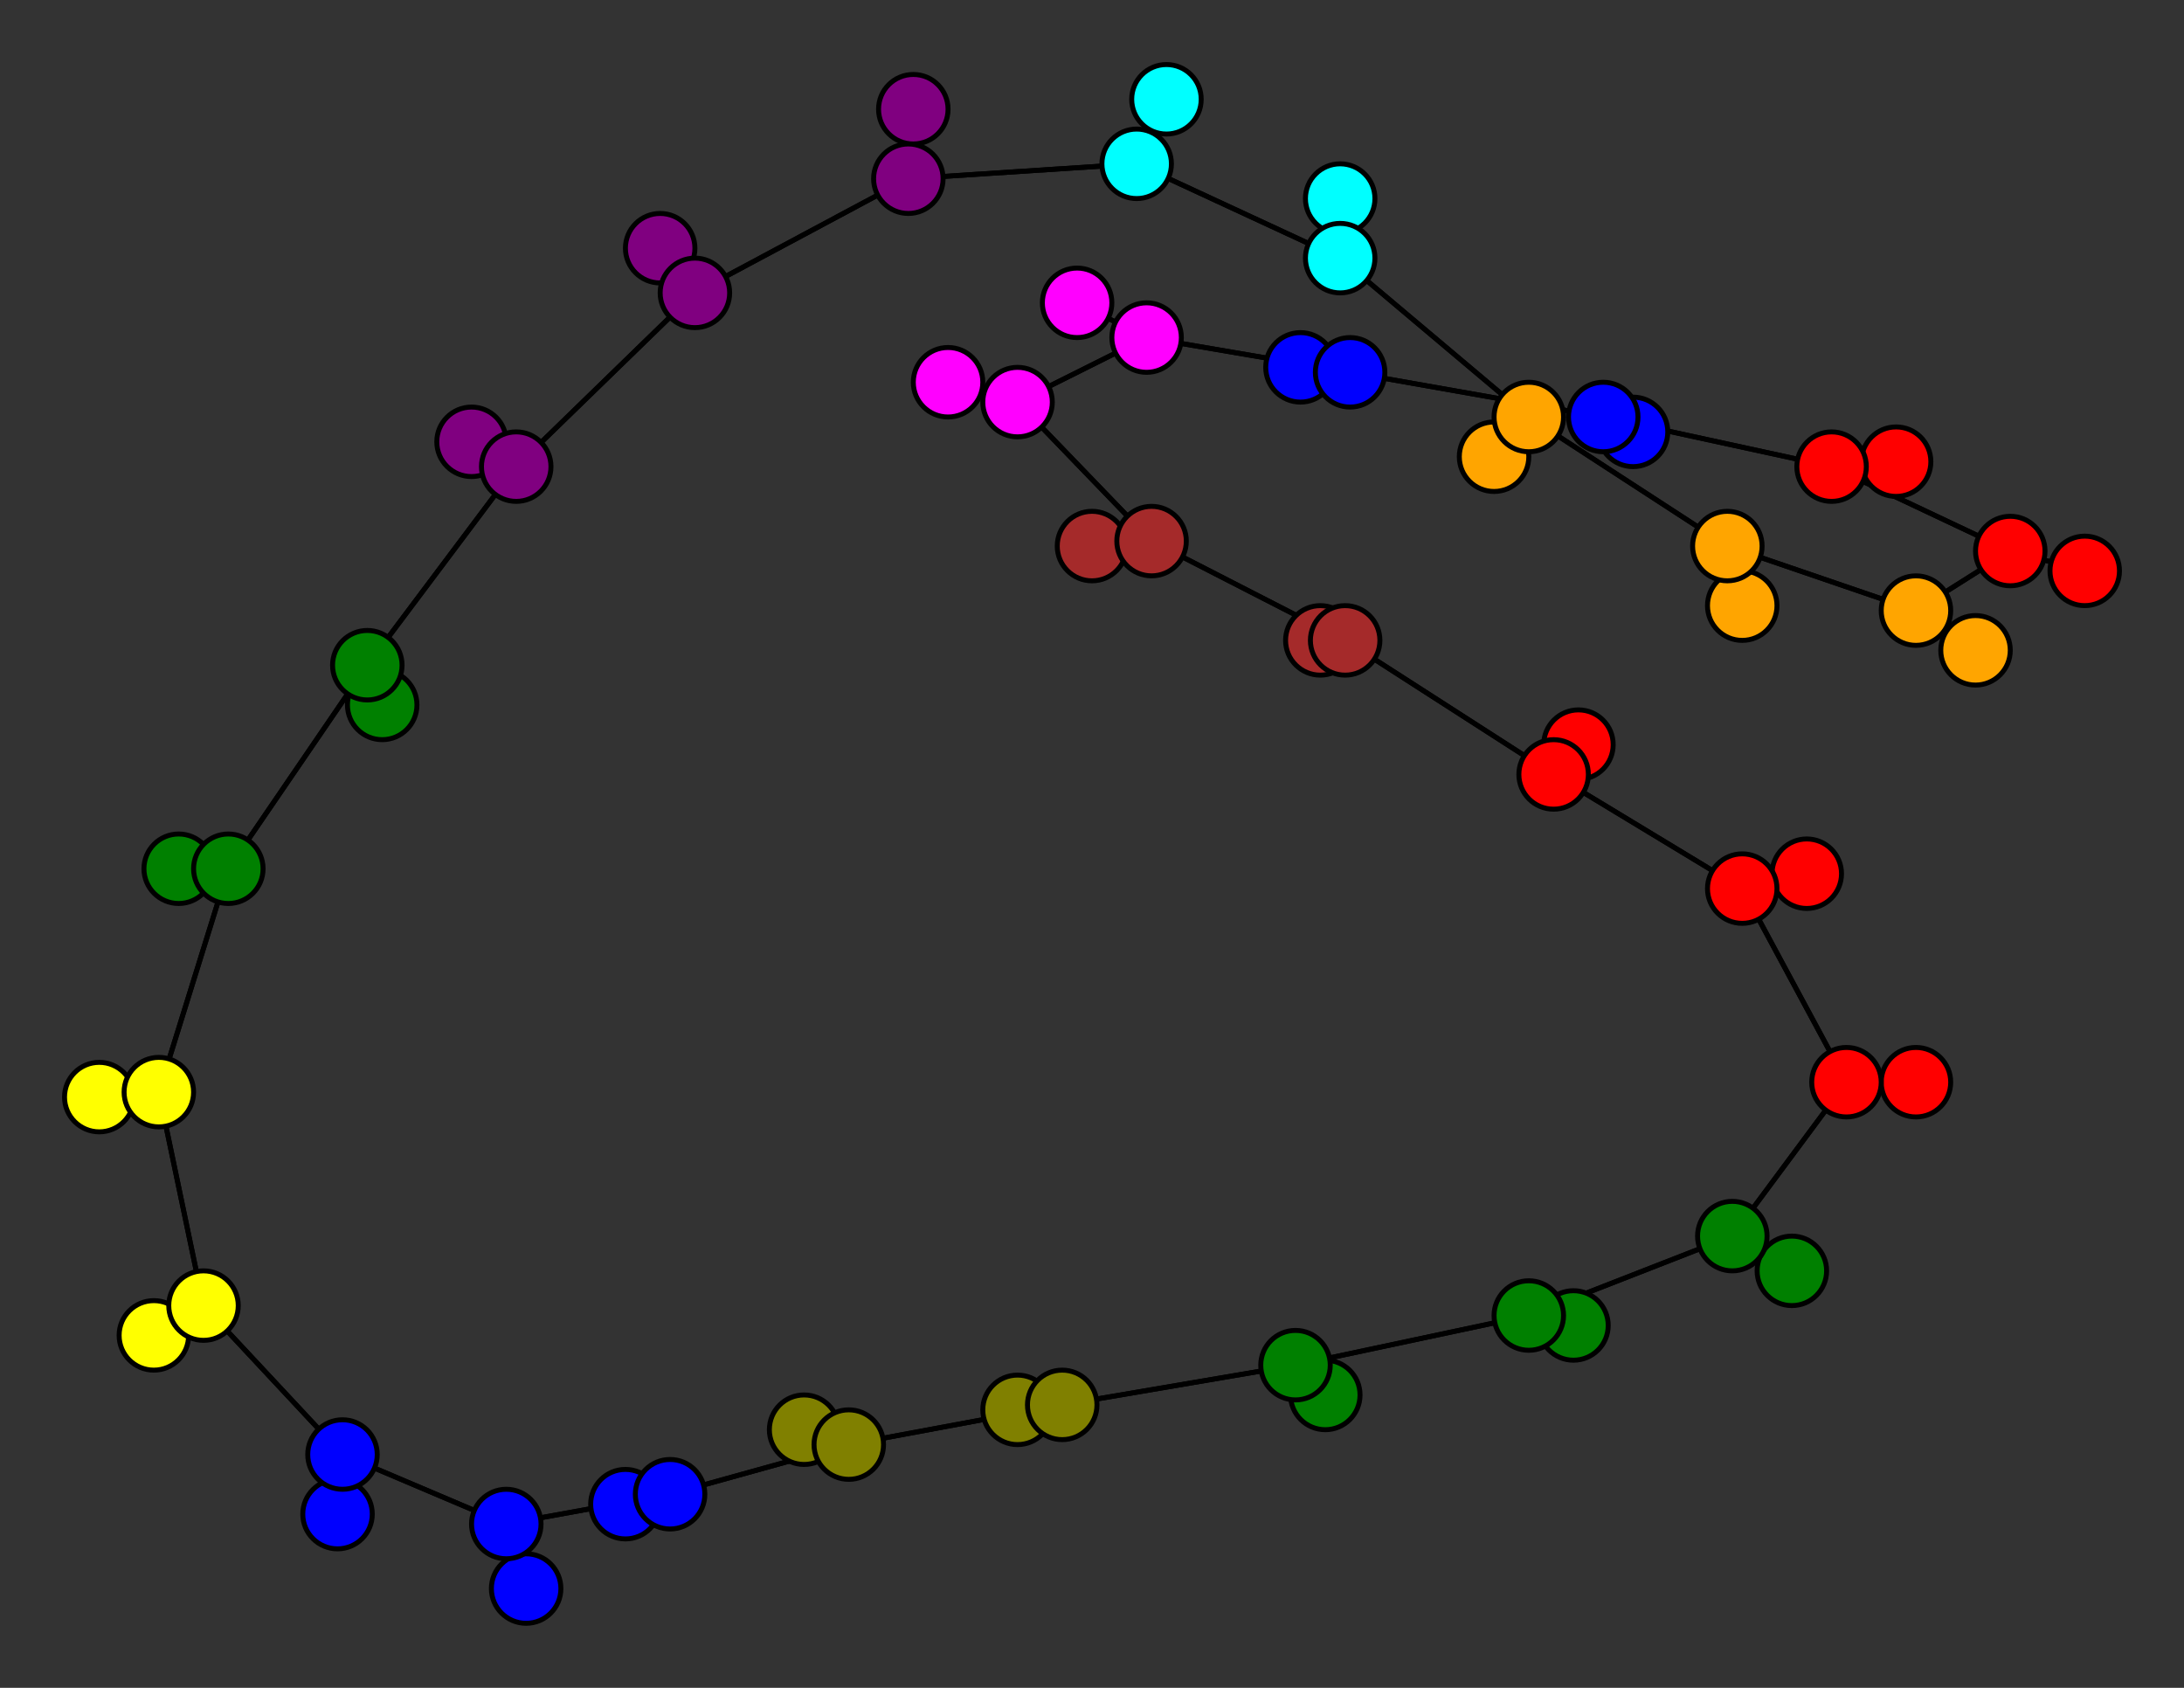 <svg width="440" height="340" xmlns="http://www.w3.org/2000/svg">
<rect width="100%" height="100%" fill="#333333" stroke="none"/>
<path stroke-width="1" stroke="black" d="M 20 221 32 220"/>
<path stroke-width="1" stroke="black" d="M 135 301 171 291"/>
<path stroke-width="1" stroke="black" d="M 135 301 102 307"/>
<path stroke-width="1" stroke="black" d="M 126 303 135 301"/>
<path stroke-width="1" stroke="black" d="M 261 275 267 281"/>
<path stroke-width="1" stroke="black" d="M 261 275 214 283"/>
<path stroke-width="1" stroke="black" d="M 261 275 308 265"/>
<path stroke-width="1" stroke="black" d="M 267 281 261 275"/>
<path stroke-width="1" stroke="black" d="M 323 84 369 94"/>
<path stroke-width="1" stroke="black" d="M 323 84 329 87"/>
<path stroke-width="1" stroke="black" d="M 323 84 272 75"/>
<path stroke-width="1" stroke="black" d="M 329 87 323 84"/>
<path stroke-width="1" stroke="black" d="M 272 75 323 84"/>
<path stroke-width="1" stroke="black" d="M 272 75 262 74"/>
<path stroke-width="1" stroke="black" d="M 272 75 231 68"/>
<path stroke-width="1" stroke="black" d="M 262 74 272 75"/>
<path stroke-width="1" stroke="black" d="M 271 129 266 129"/>
<path stroke-width="1" stroke="black" d="M 271 129 313 156"/>
<path stroke-width="1" stroke="black" d="M 271 129 232 109"/>
<path stroke-width="1" stroke="black" d="M 266 129 271 129"/>
<path stroke-width="1" stroke="black" d="M 270 52 308 84"/>
<path stroke-width="1" stroke="black" d="M 270 52 270 40"/>
<path stroke-width="1" stroke="black" d="M 270 52 229 33"/>
<path stroke-width="1" stroke="black" d="M 270 40 270 52"/>
<path stroke-width="1" stroke="black" d="M 229 33 183 36"/>
<path stroke-width="1" stroke="black" d="M 229 33 270 52"/>
<path stroke-width="1" stroke="black" d="M 229 33 235 20"/>
<path stroke-width="1" stroke="black" d="M 235 20 229 33"/>
<path stroke-width="1" stroke="black" d="M 135 301 126 303"/>
<path stroke-width="1" stroke="black" d="M 171 291 135 301"/>
<path stroke-width="1" stroke="black" d="M 420 115 405 111"/>
<path stroke-width="1" stroke="black" d="M 405 111 420 115"/>
<path stroke-width="1" stroke="black" d="M 104 94 140 59"/>
<path stroke-width="1" stroke="black" d="M 95 89 104 94"/>
<path stroke-width="1" stroke="black" d="M 74 134 104 94"/>
<path stroke-width="1" stroke="black" d="M 74 134 77 142"/>
<path stroke-width="1" stroke="black" d="M 74 134 46 175"/>
<path stroke-width="1" stroke="black" d="M 77 142 74 134"/>
<path stroke-width="1" stroke="black" d="M 308 84 301 92"/>
<path stroke-width="1" stroke="black" d="M 308 84 270 52"/>
<path stroke-width="1" stroke="black" d="M 308 84 348 110"/>
<path stroke-width="1" stroke="black" d="M 301 92 308 84"/>
<path stroke-width="1" stroke="black" d="M 46 175 74 134"/>
<path stroke-width="1" stroke="black" d="M 46 175 36 175"/>
<path stroke-width="1" stroke="black" d="M 46 175 32 220"/>
<path stroke-width="1" stroke="black" d="M 36 175 46 175"/>
<path stroke-width="1" stroke="black" d="M 369 94 382 93"/>
<path stroke-width="1" stroke="black" d="M 369 94 405 111"/>
<path stroke-width="1" stroke="black" d="M 369 94 323 84"/>
<path stroke-width="1" stroke="black" d="M 382 93 369 94"/>
<path stroke-width="1" stroke="black" d="M 183 36 184 22"/>
<path stroke-width="1" stroke="black" d="M 183 36 140 59"/>
<path stroke-width="1" stroke="black" d="M 183 36 229 33"/>
<path stroke-width="1" stroke="black" d="M 184 22 183 36"/>
<path stroke-width="1" stroke="black" d="M 140 59 104 94"/>
<path stroke-width="1" stroke="black" d="M 140 59 183 36"/>
<path stroke-width="1" stroke="black" d="M 140 59 133 50"/>
<path stroke-width="1" stroke="black" d="M 133 50 140 59"/>
<path stroke-width="1" stroke="black" d="M 405 111 369 94"/>
<path stroke-width="1" stroke="black" d="M 405 111 386 123"/>
<path stroke-width="1" stroke="black" d="M 171 291 162 288"/>
<path stroke-width="1" stroke="black" d="M 171 291 214 283"/>
<path stroke-width="1" stroke="black" d="M 162 288 171 291"/>
<path stroke-width="1" stroke="black" d="M 232 109 271 129"/>
<path stroke-width="1" stroke="black" d="M 232 109 220 110"/>
<path stroke-width="1" stroke="black" d="M 232 109 205 81"/>
<path stroke-width="1" stroke="black" d="M 220 110 232 109"/>
<path stroke-width="1" stroke="black" d="M 102 307 135 301"/>
<path stroke-width="1" stroke="black" d="M 102 307 106 320"/>
<path stroke-width="1" stroke="black" d="M 102 307 69 293"/>
<path stroke-width="1" stroke="black" d="M 106 320 102 307"/>
<path stroke-width="1" stroke="black" d="M 69 293 102 307"/>
<path stroke-width="1" stroke="black" d="M 69 293 68 305"/>
<path stroke-width="1" stroke="black" d="M 69 293 41 263"/>
<path stroke-width="1" stroke="black" d="M 68 305 69 293"/>
<path stroke-width="1" stroke="black" d="M 205 81 232 109"/>
<path stroke-width="1" stroke="black" d="M 205 81 191 77"/>
<path stroke-width="1" stroke="black" d="M 205 81 231 68"/>
<path stroke-width="1" stroke="black" d="M 191 77 205 81"/>
<path stroke-width="1" stroke="black" d="M 231 68 272 75"/>
<path stroke-width="1" stroke="black" d="M 231 68 205 81"/>
<path stroke-width="1" stroke="black" d="M 231 68 217 61"/>
<path stroke-width="1" stroke="black" d="M 217 61 231 68"/>
<path stroke-width="1" stroke="black" d="M 41 263 69 293"/>
<path stroke-width="1" stroke="black" d="M 41 263 31 269"/>
<path stroke-width="1" stroke="black" d="M 41 263 32 220"/>
<path stroke-width="1" stroke="black" d="M 31 269 41 263"/>
<path stroke-width="1" stroke="black" d="M 32 220 46 175"/>
<path stroke-width="1" stroke="black" d="M 32 220 41 263"/>
<path stroke-width="1" stroke="black" d="M 32 220 20 221"/>
<path stroke-width="1" stroke="black" d="M 386 218 372 218"/>
<path stroke-width="1" stroke="black" d="M 372 218 386 218"/>
<path stroke-width="1" stroke="black" d="M 372 218 351 179"/>
<path stroke-width="1" stroke="black" d="M 372 218 349 249"/>
<path stroke-width="1" stroke="black" d="M 214 283 261 275"/>
<path stroke-width="1" stroke="black" d="M 214 283 171 291"/>
<path stroke-width="1" stroke="black" d="M 214 283 205 284"/>
<path stroke-width="1" stroke="black" d="M 205 284 214 283"/>
<path stroke-width="1" stroke="black" d="M 386 123 405 111"/>
<path stroke-width="1" stroke="black" d="M 386 123 398 131"/>
<path stroke-width="1" stroke="black" d="M 386 123 348 110"/>
<path stroke-width="1" stroke="black" d="M 398 131 386 123"/>
<path stroke-width="1" stroke="black" d="M 348 110 308 84"/>
<path stroke-width="1" stroke="black" d="M 348 110 386 123"/>
<path stroke-width="1" stroke="black" d="M 348 110 351 122"/>
<path stroke-width="1" stroke="black" d="M 351 122 348 110"/>
<path stroke-width="1" stroke="black" d="M 308 265 261 275"/>
<path stroke-width="1" stroke="black" d="M 104 94 74 134"/>
<path stroke-width="1" stroke="black" d="M 308 265 317 267"/>
<path stroke-width="1" stroke="black" d="M 317 267 308 265"/>
<path stroke-width="1" stroke="black" d="M 349 249 308 265"/>
<path stroke-width="1" stroke="black" d="M 349 249 361 256"/>
<path stroke-width="1" stroke="black" d="M 349 249 372 218"/>
<path stroke-width="1" stroke="black" d="M 361 256 349 249"/>
<path stroke-width="1" stroke="black" d="M 313 156 271 129"/>
<path stroke-width="1" stroke="black" d="M 313 156 318 150"/>
<path stroke-width="1" stroke="black" d="M 313 156 351 179"/>
<path stroke-width="1" stroke="black" d="M 318 150 313 156"/>
<path stroke-width="1" stroke="black" d="M 351 179 313 156"/>
<path stroke-width="1" stroke="black" d="M 351 179 364 176"/>
<path stroke-width="1" stroke="black" d="M 351 179 372 218"/>
<path stroke-width="1" stroke="black" d="M 364 176 351 179"/>
<path stroke-width="1" stroke="black" d="M 308 265 349 249"/>
<path stroke-width="1" stroke="black" d="M 104 94 95 89"/>
<circle cx="20" cy="221" r="7.0" style="fill:yellow;stroke:black;stroke-width:1.0"/>
<circle cx="32" cy="220" r="7.0" style="fill:yellow;stroke:black;stroke-width:1.0"/>
<circle cx="31" cy="269" r="7.0" style="fill:yellow;stroke:black;stroke-width:1.0"/>
<circle cx="41" cy="263" r="7.0" style="fill:yellow;stroke:black;stroke-width:1.0"/>
<circle cx="217" cy="61" r="7.0" style="fill:fuchsia;stroke:black;stroke-width:1.0"/>
<circle cx="231" cy="68" r="7.0" style="fill:fuchsia;stroke:black;stroke-width:1.0"/>
<circle cx="191" cy="77" r="7.0" style="fill:fuchsia;stroke:black;stroke-width:1.0"/>
<circle cx="205" cy="81" r="7.0" style="fill:fuchsia;stroke:black;stroke-width:1.0"/>
<circle cx="68" cy="305" r="7.0" style="fill:blue;stroke:black;stroke-width:1.0"/>
<circle cx="69" cy="293" r="7.0" style="fill:blue;stroke:black;stroke-width:1.0"/>
<circle cx="106" cy="320" r="7.0" style="fill:blue;stroke:black;stroke-width:1.0"/>
<circle cx="102" cy="307" r="7.0" style="fill:blue;stroke:black;stroke-width:1.0"/>
<circle cx="220" cy="110" r="7.0" style="fill:brown;stroke:black;stroke-width:1.0"/>
<circle cx="232" cy="109" r="7.0" style="fill:brown;stroke:black;stroke-width:1.0"/>
<circle cx="386" cy="218" r="7.0" style="fill:red;stroke:black;stroke-width:1.0"/>
<circle cx="372" cy="218" r="7.0" style="fill:red;stroke:black;stroke-width:1.0"/>
<circle cx="364" cy="176" r="7.0" style="fill:red;stroke:black;stroke-width:1.0"/>
<circle cx="351" cy="179" r="7.0" style="fill:red;stroke:black;stroke-width:1.0"/>
<circle cx="318" cy="150" r="7.0" style="fill:red;stroke:black;stroke-width:1.0"/>
<circle cx="313" cy="156" r="7.0" style="fill:red;stroke:black;stroke-width:1.0"/>
<circle cx="361" cy="256" r="7.0" style="fill:green;stroke:black;stroke-width:1.0"/>
<circle cx="349" cy="249" r="7.0" style="fill:green;stroke:black;stroke-width:1.0"/>
<circle cx="317" cy="267" r="7.0" style="fill:green;stroke:black;stroke-width:1.0"/>
<circle cx="308" cy="265" r="7.0" style="fill:green;stroke:black;stroke-width:1.0"/>
<circle cx="351" cy="122" r="7.0" style="fill:orange;stroke:black;stroke-width:1.0"/>
<circle cx="348" cy="110" r="7.0" style="fill:orange;stroke:black;stroke-width:1.0"/>
<circle cx="398" cy="131" r="7.0" style="fill:orange;stroke:black;stroke-width:1.0"/>
<circle cx="386" cy="123" r="7.0" style="fill:orange;stroke:black;stroke-width:1.0"/>
<circle cx="205" cy="284" r="7.0" style="fill:olive;stroke:black;stroke-width:1.0"/>
<circle cx="214" cy="283" r="7.0" style="fill:olive;stroke:black;stroke-width:1.0"/>
<circle cx="162" cy="288" r="7.0" style="fill:olive;stroke:black;stroke-width:1.0"/>
<circle cx="171" cy="291" r="7.0" style="fill:olive;stroke:black;stroke-width:1.0"/>
<circle cx="235" cy="20" r="7.0" style="fill:aqua;stroke:black;stroke-width:1.0"/>
<circle cx="229" cy="33" r="7.0" style="fill:aqua;stroke:black;stroke-width:1.0"/>
<circle cx="270" cy="40" r="7.0" style="fill:aqua;stroke:black;stroke-width:1.0"/>
<circle cx="270" cy="52" r="7.0" style="fill:aqua;stroke:black;stroke-width:1.0"/>
<circle cx="266" cy="129" r="7.0" style="fill:brown;stroke:black;stroke-width:1.0"/>
<circle cx="271" cy="129" r="7.0" style="fill:brown;stroke:black;stroke-width:1.0"/>
<circle cx="262" cy="74" r="7.0" style="fill:blue;stroke:black;stroke-width:1.0"/>
<circle cx="272" cy="75" r="7.0" style="fill:blue;stroke:black;stroke-width:1.0"/>
<circle cx="329" cy="87" r="7.0" style="fill:blue;stroke:black;stroke-width:1.0"/>
<circle cx="323" cy="84" r="7.0" style="fill:blue;stroke:black;stroke-width:1.0"/>
<circle cx="267" cy="281" r="7.0" style="fill:green;stroke:black;stroke-width:1.0"/>
<circle cx="261" cy="275" r="7.0" style="fill:green;stroke:black;stroke-width:1.0"/>
<circle cx="126" cy="303" r="7.0" style="fill:blue;stroke:black;stroke-width:1.0"/>
<circle cx="135" cy="301" r="7.0" style="fill:blue;stroke:black;stroke-width:1.0"/>
<circle cx="420" cy="115" r="7.0" style="fill:red;stroke:black;stroke-width:1.0"/>
<circle cx="405" cy="111" r="7.0" style="fill:red;stroke:black;stroke-width:1.0"/>
<circle cx="133" cy="50" r="7.0" style="fill:purple;stroke:black;stroke-width:1.0"/>
<circle cx="140" cy="59" r="7.0" style="fill:purple;stroke:black;stroke-width:1.0"/>
<circle cx="184" cy="22" r="7.0" style="fill:purple;stroke:black;stroke-width:1.0"/>
<circle cx="183" cy="36" r="7.0" style="fill:purple;stroke:black;stroke-width:1.0"/>
<circle cx="382" cy="93" r="7.0" style="fill:red;stroke:black;stroke-width:1.0"/>
<circle cx="369" cy="94" r="7.0" style="fill:red;stroke:black;stroke-width:1.0"/>
<circle cx="36" cy="175" r="7.0" style="fill:green;stroke:black;stroke-width:1.0"/>
<circle cx="46" cy="175" r="7.0" style="fill:green;stroke:black;stroke-width:1.0"/>
<circle cx="301" cy="92" r="7.0" style="fill:orange;stroke:black;stroke-width:1.0"/>
<circle cx="308" cy="84" r="7.0" style="fill:orange;stroke:black;stroke-width:1.0"/>
<circle cx="77" cy="142" r="7.0" style="fill:green;stroke:black;stroke-width:1.0"/>
<circle cx="74" cy="134" r="7.0" style="fill:green;stroke:black;stroke-width:1.0"/>
<circle cx="95" cy="89" r="7.0" style="fill:purple;stroke:black;stroke-width:1.0"/>
<circle cx="104" cy="94" r="7.0" style="fill:purple;stroke:black;stroke-width:1.0"/>
</svg>
